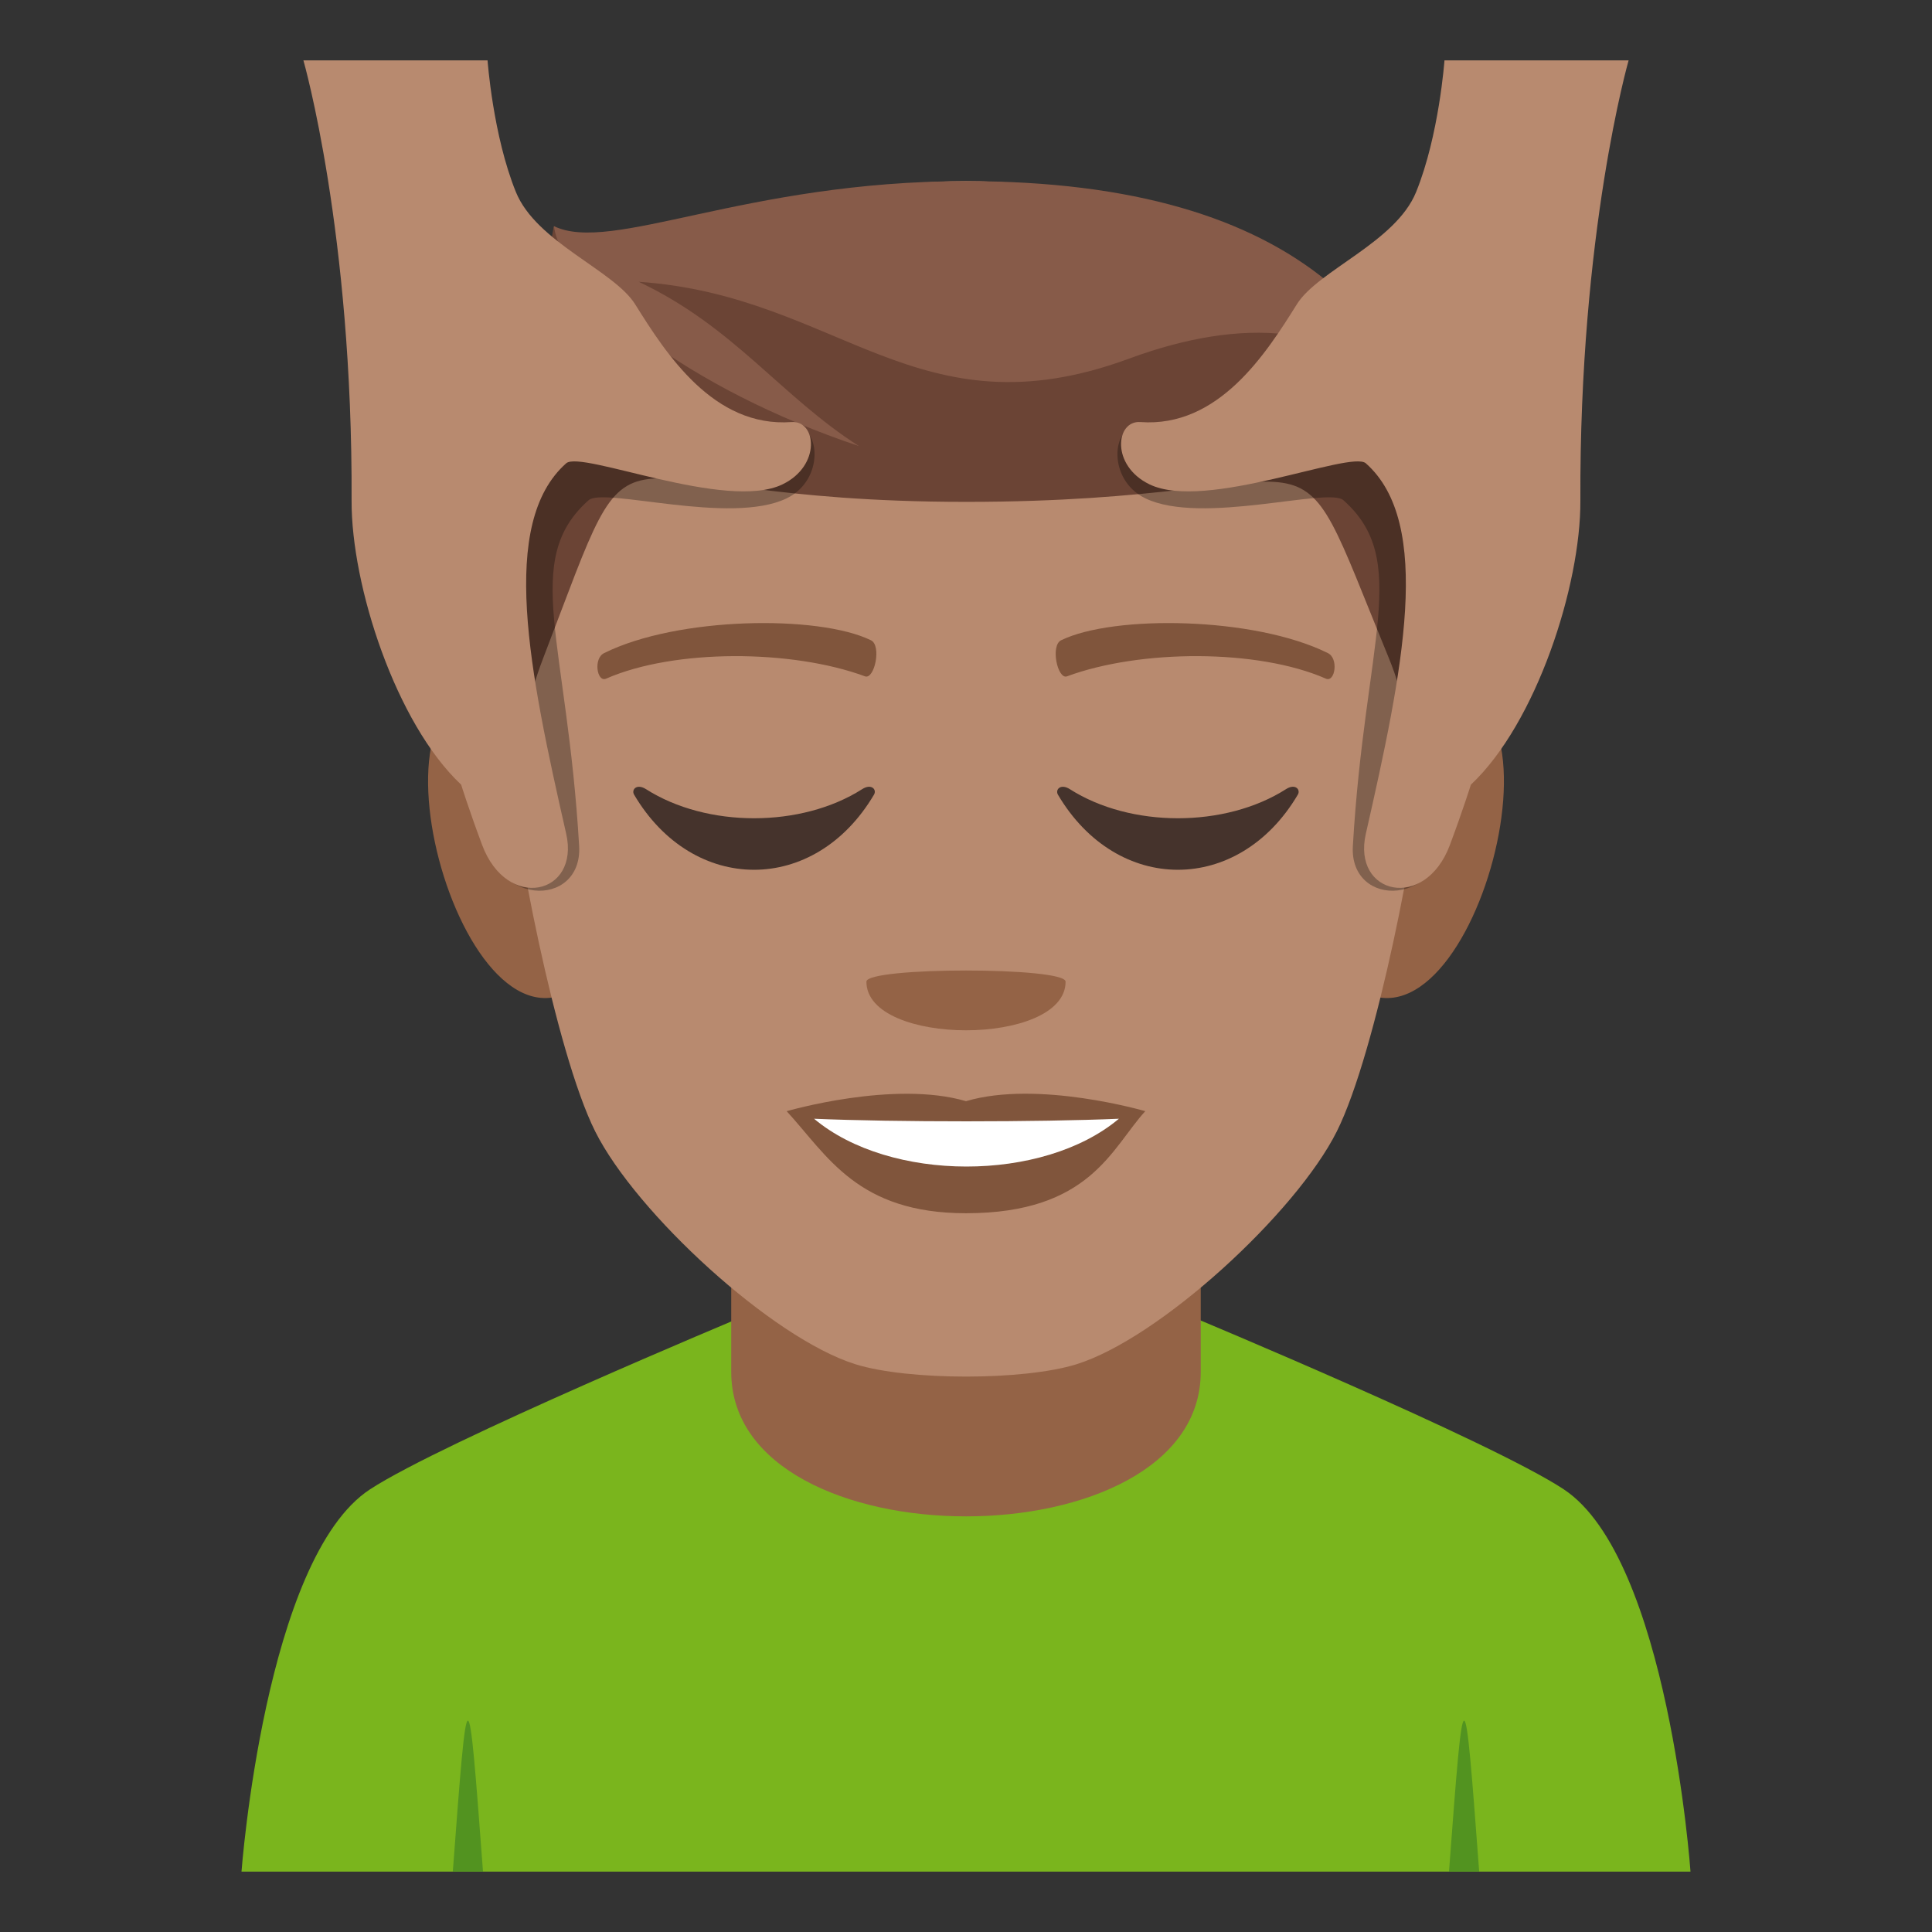 <svg enable-background="new 0 0 64 64" height="64" viewBox="0 0 64 64" width="64" xmlns="http://www.w3.org/2000/svg"><rect x="0" y="0" width="64" height="64" fill="#333333" stroke="none"/><path d="m12.256 49.337c2.4-1.572 12.361-5.726 12.361-5.726h14.842s9.951 4.145 12.34 5.723c3.469 2.288 4.201 12.665 4.201 12.665h-48s.775-10.385 4.256-12.662z" fill="#7ab51d"/><g fill="#946346"><path d="m24.223 45.446c0 6.381 15.553 6.381 15.553 0 0-3.891 0-10.324 0-10.324h-15.553z"/><path d="m16.611 22.874c-5.146-.928-1.127 13.463 2.902 9.494 1.866-1.842-.495-9.058-2.902-9.494z"/><path d="m47.391 22.874c-2.406.436-4.769 7.652-2.9 9.494 4.027 3.969 8.042-10.422 2.9-9.494z"/></g><path d="m32 6.001c-10.641 0-15.77 8.051-15.125 19.246.127 2.254 1.523 9.6 2.842 12.234 1.348 2.695 5.861 6.852 8.625 7.713 1.746.543 5.568.543 7.314 0 2.766-.861 7.277-5.018 8.627-7.713 1.318-2.635 2.715-9.98 2.844-12.234.643-11.195-4.484-19.246-15.127-19.246z" fill="#b88a6f"/><path d="m32 36.478c-2.395-.705-5.94.332-5.94.332 1.35 1.47 2.34 3.38 5.94 3.38 4.125 0 4.824-2.166 5.939-3.381 0 .001-3.548-1.04-5.939-.331z" fill="#80553c"/><path d="m26.967 37.06c2.508 2.105 7.576 2.117 10.098 0-2.674.113-7.407.115-10.098 0z" fill="#fff"/><path d="m35.299 32.519c0 2.148-6.598 2.148-6.598 0 0-.493 6.598-.493 6.598 0z" fill="#946346"/><path d="m32 6.001c-7.32 0-11.744 2.418-13.65 1.49 0 0-.207 1.248.539 2.061 0 0-.789.684-2.063-.469-1.213 3.939 2.389 6.221 15.174 6.221 12.787 0 9.732-3.113 16.018 2.356-.618-6.741-4.899-11.659-16.018-11.659z" fill="#875b49"/><path d="m37.414 11.876c-7.039 2.6-9.613-2.088-16.254-2.541 3.158 1.492 4.701 3.787 7.295 5.443-5.646-1.889-9.789-5.141-10.103-7.275 0 0-.943 3.117 2.783 5.447-3.563.33-4.307-3.855-4.307-3.855-1.803 2.898-1.553 12.246.451 19.182.334-2.475-.428-3.498.717-6.48 3.424-8.914 1.221-5.172 14.006-5.172s10.477-3.414 14.004 5.172c1.053 2.559.385 4.006.719 6.48 4.203-15.639-1.842-19.157-9.311-16.401z" fill="#6b4435"/><path d="m43.982 21.632c-2.434-1.207-7.09-1.268-8.824-.426-.371.164-.127 1.31.186 1.199 2.418-.895 6.318-.916 8.582.078.301.127.426-.681.056-.851z" fill="#80553c"/><path d="m20.018 21.632c2.434-1.207 7.09-1.268 8.826-.426.371.164.127 1.31-.188 1.199-2.422-.895-6.316-.916-8.582.078-.301.127-.426-.681-.056-.851z" fill="#80553c"/><path d="m28.56 26.142c-2.016 1.285-5.144 1.285-7.16 0-.309-.197-.492.016-.395.182 1.957 3.318 5.99 3.318 7.947 0 .101-.167-.085-.38-.392-.182z" fill="#45332c"/><path d="m42.6 26.142c-2.016 1.285-5.145 1.285-7.16 0-.309-.197-.49.016-.395.182 1.957 3.318 5.99 3.318 7.947 0 .1-.167-.086-.38-.392-.182z" fill="#45332c"/><path d="m26.328 14.153c-2.59.191-13.893-5.953-13.932 2.955-.012 2.814 3.393 8.486 3.537 10.149.25 2.875 3.371 2.84 3.252.771-.396-6.791-1.928-9.469.315-11.459.496-.44 4.701.84 6.559-.061 1.285-.624 1.089-2.413.269-2.355z" opacity=".3"/><path d="m26.223 13.981c-2.59.191-4.166-2.273-5.182-3.9-.705-1.129-3.271-2.049-3.951-3.719-.762-1.875-.939-4.361-.939-4.361h-6.1s1.635 5.68 1.596 14.586c-.012 2.814 1.467 7.379 3.629 9.406 0 0 .25.803.693 1.992.828 2.221 3.246 1.656 2.787-.365-1.225-5.383-2.242-10.283 0-12.273.496-.439 5.311 1.6 7.168.697 1.285-.623 1.119-2.121.299-2.063z" fill="#b88a6f"/><path d="m37.67 14.153c2.592.191 13.895-5.953 13.932 2.955.014 2.814-3.391 8.486-3.535 10.149-.25 2.875-3.373 2.84-3.252.771.395-6.791 1.928-9.469-.314-11.459-.496-.44-4.703.84-6.559-.061-1.286-.624-1.09-2.413-.272-2.355z" opacity=".3"/><path d="m37.775 13.981c2.592.191 4.168-2.273 5.184-3.9.703-1.129 3.271-2.049 3.951-3.719.762-1.875.94-4.361.94-4.361h6.1s-1.635 5.68-1.598 14.586c.014 2.814-1.465 7.379-3.627 9.406 0 0-.25.803-.693 1.992-.828 2.221-3.248 1.656-2.787-.365 1.223-5.383 2.242-10.283 0-12.273-.496-.439-5.313 1.6-7.168.697-1.286-.623-1.12-2.121-.302-2.063z" fill="#b88a6f"/><path d="m15 61.999h1c-.5-6.666-.5-6.666-1 0z" fill="#529320"/><path d="m48 61.999h1c-.5-6.666-.5-6.666-1 0z" fill="#529320"/></svg>